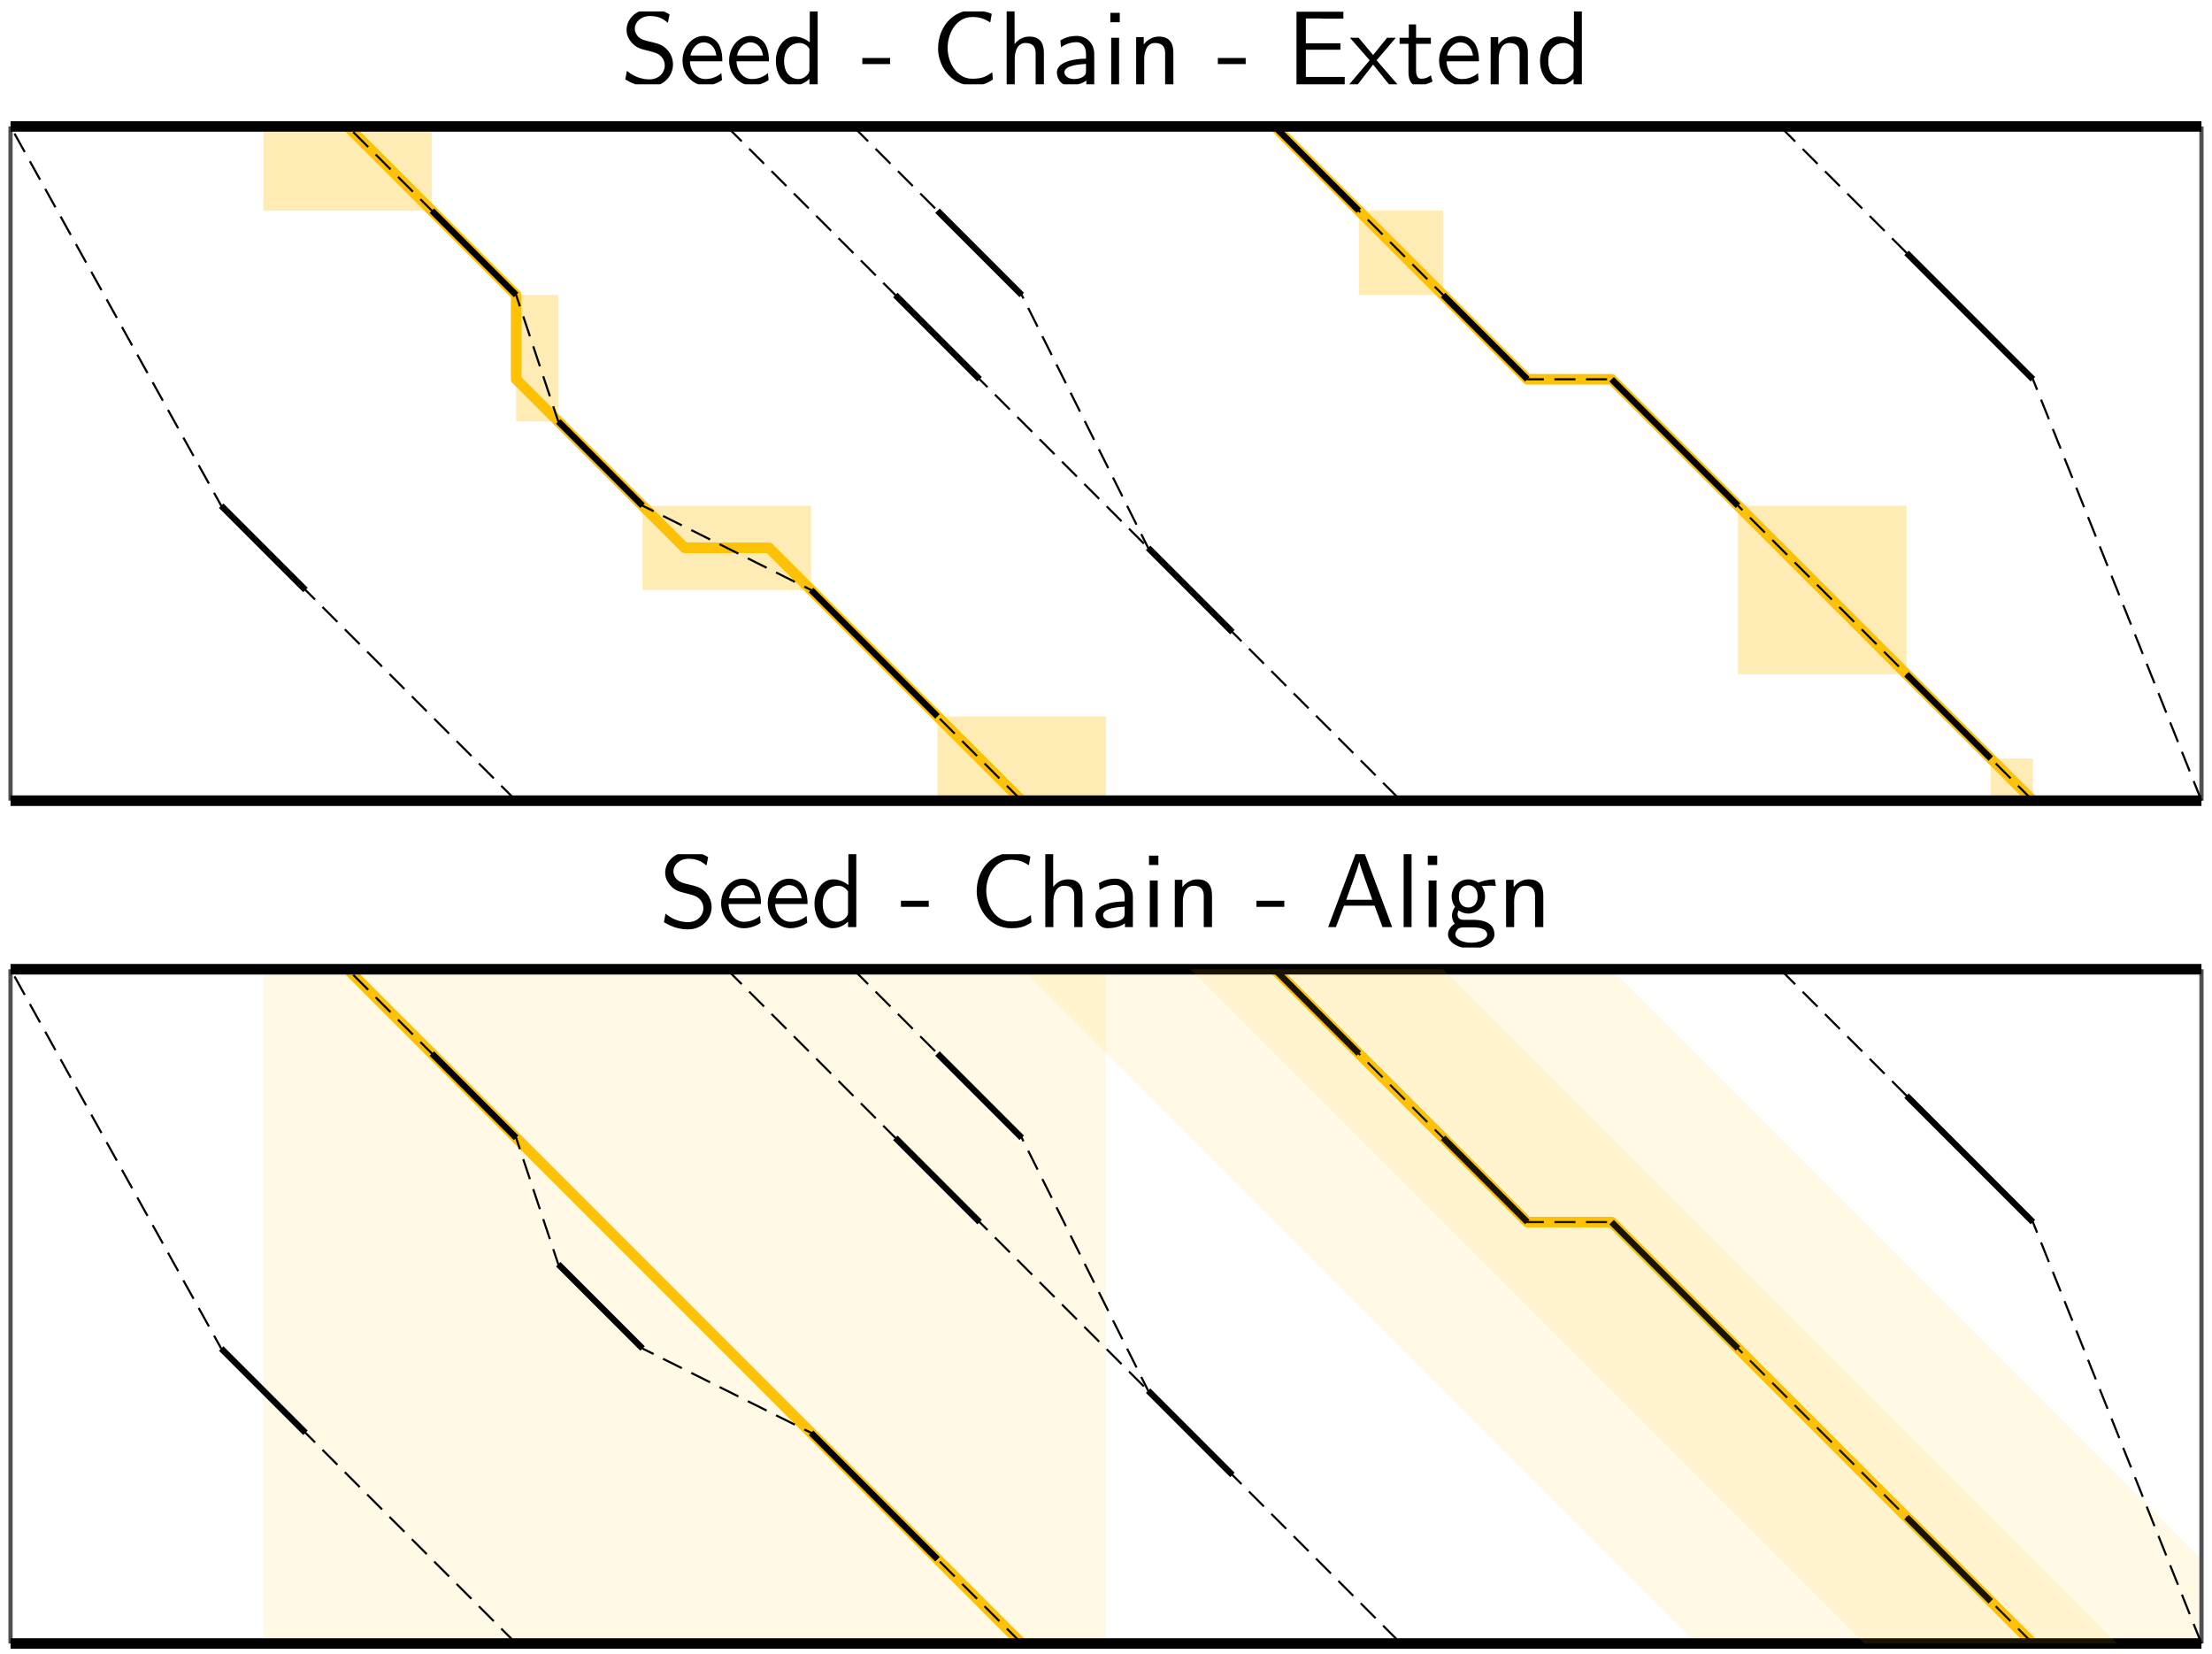 <?xml version="1.0" encoding="UTF-8"?>
<svg xmlns="http://www.w3.org/2000/svg" xmlns:xlink="http://www.w3.org/1999/xlink" width="210" height="157" viewBox="0 0 210 157">
<defs>
<g>
<g id="glyph-0-0">
<path d="M 4.641 -6.641 C 4.094 -6.969 3.531 -7.141 2.812 -7.141 C 1.422 -7.141 0.562 -6.156 0.562 -5.172 C 0.562 -4.75 0.703 -4.328 1.094 -3.906 C 1.516 -3.453 1.953 -3.344 2.547 -3.203 C 3.391 -2.984 3.484 -2.953 3.766 -2.719 C 3.969 -2.547 4.188 -2.219 4.188 -1.781 C 4.188 -1.125 3.641 -0.469 2.734 -0.469 C 2.328 -0.469 1.422 -0.562 0.594 -1.281 L 0.438 -0.469 C 1.312 0.078 2.109 0.219 2.734 0.219 C 4.062 0.219 4.969 -0.781 4.969 -1.891 C 4.969 -2.531 4.672 -3.016 4.453 -3.25 C 3.984 -3.75 3.656 -3.844 2.734 -4.062 C 2.156 -4.203 2 -4.25 1.688 -4.5 C 1.625 -4.562 1.344 -4.859 1.344 -5.297 C 1.344 -5.875 1.891 -6.484 2.797 -6.484 C 3.641 -6.484 4.109 -6.156 4.484 -5.844 Z M 4.641 -6.641 "/>
</g>
<g id="glyph-0-1">
<path d="M 4.125 -2.188 C 4.125 -2.516 4.109 -3.266 3.734 -3.875 C 3.312 -4.484 2.719 -4.594 2.359 -4.594 C 1.25 -4.594 0.344 -3.531 0.344 -2.25 C 0.344 -0.938 1.312 0.109 2.5 0.109 C 3.125 0.109 3.703 -0.125 4.094 -0.406 L 4.031 -1.062 C 3.406 -0.531 2.734 -0.5 2.516 -0.5 C 1.719 -0.5 1.078 -1.203 1.047 -2.188 Z M 1.094 -2.734 C 1.25 -3.484 1.781 -3.984 2.359 -3.984 C 2.875 -3.984 3.422 -3.656 3.562 -2.734 Z M 1.094 -2.734 "/>
</g>
<g id="glyph-0-2">
<path d="M 4.328 -6.922 L 3.578 -6.922 L 3.578 -3.984 C 3.047 -4.422 2.5 -4.531 2.125 -4.531 C 1.141 -4.531 0.359 -3.5 0.359 -2.219 C 0.359 -0.906 1.125 0.109 2.078 0.109 C 2.406 0.109 2.984 0.016 3.547 -0.516 L 3.547 0 L 4.328 0 Z M 3.547 -1.391 C 3.547 -1.25 3.531 -1.062 3.219 -0.781 C 2.984 -0.578 2.734 -0.5 2.484 -0.5 C 1.859 -0.5 1.141 -0.969 1.141 -2.203 C 1.141 -3.516 2 -3.922 2.578 -3.922 C 3.031 -3.922 3.328 -3.703 3.547 -3.375 Z M 3.547 -1.391 "/>
</g>
<g id="glyph-0-3">
<path d="M 2.75 -1.922 L 2.75 -2.5 L 0.109 -2.5 L 0.109 -1.922 Z M 2.75 -1.922 "/>
</g>
<g id="glyph-0-4">
<path d="M 5.797 -1.141 C 5.219 -0.75 4.875 -0.531 3.891 -0.531 C 2.453 -0.531 1.562 -2.031 1.562 -3.469 C 1.562 -4.828 2.375 -6.391 3.906 -6.391 C 4.609 -6.391 5.062 -6.219 5.609 -5.875 L 5.75 -6.688 C 5.328 -6.891 4.562 -7.031 3.922 -7.031 C 2.078 -7.031 0.656 -5.469 0.656 -3.375 C 0.656 -1.797 1.844 0.109 3.922 0.109 C 4.828 0.109 5.219 -0.047 5.859 -0.453 Z M 5.797 -1.141 "/>
</g>
<g id="glyph-0-5">
<path d="M 4.344 -2.969 C 4.344 -3.625 4.188 -4.531 2.969 -4.531 C 2.359 -4.531 1.875 -4.234 1.562 -3.812 L 1.562 -6.922 L 0.812 -6.922 L 0.812 0 L 1.578 0 L 1.578 -2.438 C 1.578 -3.094 1.828 -3.922 2.594 -3.922 C 3.547 -3.922 3.562 -3.219 3.562 -2.906 L 3.562 0 L 4.344 0 Z M 4.344 -2.969 "/>
</g>
<g id="glyph-0-6">
<path d="M 3.984 -2.875 C 3.984 -3.891 3.25 -4.594 2.328 -4.594 C 1.688 -4.594 1.234 -4.438 0.766 -4.172 L 0.828 -3.516 C 1.344 -3.875 1.844 -4 2.328 -4 C 2.797 -4 3.203 -3.609 3.203 -2.875 L 3.203 -2.438 C 1.703 -2.422 0.438 -2 0.438 -1.125 C 0.438 -0.703 0.703 0.109 1.578 0.109 C 1.719 0.109 2.656 0.094 3.234 -0.359 L 3.234 0 L 3.984 0 Z M 3.203 -1.312 C 3.203 -1.125 3.203 -0.875 2.859 -0.688 C 2.578 -0.516 2.188 -0.5 2.078 -0.5 C 1.609 -0.5 1.156 -0.734 1.156 -1.141 C 1.156 -1.844 2.766 -1.906 3.203 -1.938 Z M 3.203 -1.312 "/>
</g>
<g id="glyph-0-7">
<path d="M 1.625 -6.781 L 0.734 -6.781 L 0.734 -5.891 L 1.625 -5.891 Z M 1.562 -4.422 L 0.812 -4.422 L 0.812 0 L 1.562 0 Z M 1.562 -4.422 "/>
</g>
<g id="glyph-0-8">
<path d="M 4.344 -2.969 C 4.344 -3.625 4.188 -4.531 2.969 -4.531 C 2.078 -4.531 1.578 -3.859 1.531 -3.781 L 1.531 -4.484 L 0.812 -4.484 L 0.812 0 L 1.578 0 L 1.578 -2.438 C 1.578 -3.094 1.828 -3.922 2.594 -3.922 C 3.547 -3.922 3.562 -3.219 3.562 -2.906 L 3.562 0 L 4.344 0 Z M 4.344 -2.969 "/>
</g>
<g id="glyph-0-9">
<path d="M 5.109 -3.281 L 5.109 -3.891 L 1.828 -3.891 L 1.828 -6.25 L 3.203 -6.25 C 3.312 -6.25 3.438 -6.234 3.562 -6.234 L 5.391 -6.234 L 5.391 -6.891 L 0.938 -6.891 L 0.938 0 L 5.516 0 L 5.516 -0.703 L 4.266 -0.703 C 4.141 -0.703 4.031 -0.703 3.906 -0.703 L 1.828 -0.703 L 1.828 -3.281 Z M 5.109 -3.281 "/>
</g>
<g id="glyph-0-10">
<path d="M 2.594 -2.281 L 4.422 -4.422 L 3.594 -4.422 L 2.266 -2.781 L 0.891 -4.422 L 0.062 -4.422 L 1.938 -2.281 L 0 0 L 0.812 0 L 2.266 -1.875 L 3.766 0 L 4.578 0 Z M 2.594 -2.281 "/>
</g>
<g id="glyph-0-11">
<path d="M 1.75 -3.844 L 3.156 -3.844 L 3.156 -4.422 L 1.75 -4.422 L 1.75 -5.688 L 1.062 -5.688 L 1.062 -4.422 L 0.188 -4.422 L 0.188 -3.844 L 1.031 -3.844 L 1.031 -1.188 C 1.031 -0.594 1.172 0.109 1.859 0.109 C 2.547 0.109 3.062 -0.141 3.312 -0.266 L 3.156 -0.859 C 2.891 -0.641 2.578 -0.531 2.25 -0.531 C 1.891 -0.531 1.75 -0.828 1.75 -1.359 Z M 1.75 -3.844 "/>
</g>
<g id="glyph-0-12">
<path d="M 3.766 -6.922 L 2.875 -6.922 L 0.281 0 L 1.016 0 L 1.781 -2.031 L 4.688 -2.031 L 5.438 0 L 6.359 0 Z M 4.469 -2.594 L 2 -2.594 L 2.641 -4.391 C 2.844 -4.984 3.156 -5.828 3.234 -6.203 C 3.266 -6.062 3.328 -5.812 3.562 -5.156 Z M 4.469 -2.594 "/>
</g>
<g id="glyph-0-13">
<path d="M 1.562 -6.922 L 0.812 -6.922 L 0.812 0 L 1.562 0 Z M 1.562 -6.922 "/>
</g>
<g id="glyph-0-14">
<path d="M 3.516 -3.891 C 3.734 -3.891 4 -3.938 4.25 -3.938 C 4.422 -3.938 4.812 -3.906 4.828 -3.906 L 4.719 -4.531 C 4.031 -4.531 3.453 -4.344 3.156 -4.219 C 2.938 -4.391 2.609 -4.531 2.203 -4.531 C 1.344 -4.531 0.625 -3.812 0.625 -2.906 C 0.625 -2.547 0.75 -2.188 0.953 -1.922 C 0.656 -1.516 0.656 -1.125 0.656 -1.078 C 0.656 -0.812 0.75 -0.531 0.922 -0.312 C 0.406 -0.016 0.281 0.453 0.281 0.703 C 0.281 1.453 1.266 2.047 2.484 2.047 C 3.703 2.047 4.688 1.469 4.688 0.703 C 4.688 -0.688 3.031 -0.688 2.641 -0.688 L 1.766 -0.688 C 1.641 -0.688 1.188 -0.688 1.188 -1.219 C 1.188 -1.328 1.219 -1.484 1.297 -1.578 C 1.5 -1.422 1.828 -1.281 2.203 -1.281 C 3.094 -1.281 3.797 -2.031 3.797 -2.906 C 3.797 -3.391 3.578 -3.766 3.469 -3.906 Z M 2.203 -1.859 C 1.828 -1.859 1.312 -2.078 1.312 -2.906 C 1.312 -3.734 1.828 -3.969 2.203 -3.969 C 2.625 -3.969 3.094 -3.688 3.094 -2.906 C 3.094 -2.141 2.625 -1.859 2.203 -1.859 Z M 2.656 0.031 C 2.875 0.031 4 0.031 4 0.719 C 4 1.156 3.312 1.484 2.5 1.484 C 1.688 1.484 0.984 1.172 0.984 0.703 C 0.984 0.672 0.984 0.031 1.75 0.031 Z M 2.656 0.031 "/>
</g>
</g>
<clipPath id="clip-0">
<path clip-rule="nonzero" d="M 59 1.086 L 151 1.086 L 151 8.004 L 59 8.004 Z M 59 1.086 "/>
</clipPath>
<clipPath id="clip-1">
<path clip-rule="nonzero" d="M 63 81.078 L 147 81.078 L 147 89.934 L 63 89.934 Z M 63 81.078 "/>
</clipPath>
</defs>
<path fill-rule="evenodd" fill="rgb(99%, 75.4%, 2.7%)" fill-opacity="0.3" d="M 189 72 L 189 76 L 193 76 L 193 72 Z M 189 72 "/>
<path fill-rule="evenodd" fill="rgb(99%, 75.4%, 2.7%)" fill-opacity="0.3" d="M 61 48 L 61 56 L 77 56 L 77 48 Z M 61 48 "/>
<path fill-rule="evenodd" fill="rgb(99%, 75.4%, 2.7%)" fill-opacity="0.3" d="M 129 20 L 129 28 L 137 28 L 137 20 Z M 129 20 "/>
<path fill-rule="evenodd" fill="rgb(99%, 75.4%, 2.7%)" fill-opacity="0.3" d="M 165 48 L 165 64 L 181 64 L 181 48 Z M 165 48 "/>
<path fill-rule="evenodd" fill="rgb(99%, 75.4%, 2.7%)" fill-opacity="0.3" d="M 25 12 L 25 20 L 41 20 L 41 12 Z M 25 12 "/>
<path fill-rule="evenodd" fill="rgb(99%, 75.4%, 2.7%)" fill-opacity="0.3" d="M 49 28 L 49 40 L 53 40 L 53 28 Z M 49 28 "/>
<path fill-rule="evenodd" fill="rgb(99%, 75.4%, 2.7%)" fill-opacity="0.3" d="M 89 68 L 89 76 L 105 76 L 105 68 Z M 89 68 "/>
<path fill="none" stroke-width="1" stroke-linecap="butt" stroke-linejoin="round" stroke="rgb(99%, 75.4%, 2.7%)" stroke-opacity="1" stroke-miterlimit="10" d="M 112 736 L 128 720 L 128 712 L 144 696 L 152 696 L 176 672 " transform="matrix(1, 0, 0, -1, -79, 748)"/>
<path fill="none" stroke-width="0.4" stroke-linecap="butt" stroke-linejoin="round" stroke="rgb(31%, 31%, 33%)" stroke-opacity="1" stroke-miterlimit="10" d="M 80 672 L 80 736 " transform="matrix(1, 0, 0, -1, -79, 748)"/>
<path fill="none" stroke-width="0.4" stroke-linecap="butt" stroke-linejoin="round" stroke="rgb(31%, 31%, 33%)" stroke-opacity="1" stroke-miterlimit="10" d="M 288 672 L 288 736 " transform="matrix(1, 0, 0, -1, -79, 748)"/>
<path fill="none" stroke-width="1" stroke-linecap="butt" stroke-linejoin="round" stroke="rgb(99%, 75.4%, 2.7%)" stroke-opacity="1" stroke-miterlimit="10" d="M 200 736 L 224 712 L 232 712 L 272 672 " transform="matrix(1, 0, 0, -1, -79, 748)"/>
<path fill="none" stroke-width="0.6" stroke-linecap="butt" stroke-linejoin="round" stroke="rgb(0%, 0%, 0%)" stroke-opacity="1" stroke-miterlimit="10" d="M 120 728 L 128 720 " transform="matrix(1, 0, 0, -1, -79, 748)"/>
<path fill="none" stroke-width="0.6" stroke-linecap="butt" stroke-linejoin="round" stroke="rgb(0%, 0%, 0%)" stroke-opacity="1" stroke-miterlimit="10" d="M 132 708 L 140 700 " transform="matrix(1, 0, 0, -1, -79, 748)"/>
<path fill="none" stroke-width="0.6" stroke-linecap="butt" stroke-linejoin="round" stroke="rgb(0%, 0%, 0%)" stroke-opacity="1" stroke-miterlimit="10" d="M 156 692 L 168 680 " transform="matrix(1, 0, 0, -1, -79, 748)"/>
<path fill="none" stroke-width="0.6" stroke-linecap="butt" stroke-linejoin="round" stroke="rgb(0%, 0%, 0%)" stroke-opacity="1" stroke-miterlimit="10" d="M 200 736 L 208 728 " transform="matrix(1, 0, 0, -1, -79, 748)"/>
<path fill="none" stroke-width="0.6" stroke-linecap="butt" stroke-linejoin="round" stroke="rgb(0%, 0%, 0%)" stroke-opacity="1" stroke-miterlimit="10" d="M 216 720 L 224 712 " transform="matrix(1, 0, 0, -1, -79, 748)"/>
<path fill="none" stroke-width="0.6" stroke-linecap="butt" stroke-linejoin="round" stroke="rgb(0%, 0%, 0%)" stroke-opacity="1" stroke-miterlimit="10" d="M 232 712 L 244 700 " transform="matrix(1, 0, 0, -1, -79, 748)"/>
<path fill="none" stroke-width="0.6" stroke-linecap="butt" stroke-linejoin="round" stroke="rgb(0%, 0%, 0%)" stroke-opacity="1" stroke-miterlimit="10" d="M 260 684 L 268 676 " transform="matrix(1, 0, 0, -1, -79, 748)"/>
<path fill="none" stroke-width="0.6" stroke-linecap="butt" stroke-linejoin="round" stroke="rgb(0%, 0%, 0%)" stroke-opacity="1" stroke-miterlimit="10" d="M 188 696 L 196 688 " transform="matrix(1, 0, 0, -1, -79, 748)"/>
<path fill="none" stroke-width="0.6" stroke-linecap="butt" stroke-linejoin="round" stroke="rgb(0%, 0%, 0%)" stroke-opacity="1" stroke-miterlimit="10" d="M 168 728 L 176 720 " transform="matrix(1, 0, 0, -1, -79, 748)"/>
<path fill="none" stroke-width="0.6" stroke-linecap="butt" stroke-linejoin="round" stroke="rgb(0%, 0%, 0%)" stroke-opacity="1" stroke-miterlimit="10" d="M 260 724 L 272 712 " transform="matrix(1, 0, 0, -1, -79, 748)"/>
<path fill="none" stroke-width="0.6" stroke-linecap="butt" stroke-linejoin="round" stroke="rgb(0%, 0%, 0%)" stroke-opacity="1" stroke-miterlimit="10" d="M 100 700 L 108 692 " transform="matrix(1, 0, 0, -1, -79, 748)"/>
<path fill="none" stroke-width="1" stroke-linecap="butt" stroke-linejoin="round" stroke="rgb(0%, 0%, 0%)" stroke-opacity="1" stroke-miterlimit="10" d="M 80 672 L 288 672 " transform="matrix(1, 0, 0, -1, -79, 748)"/>
<path fill="none" stroke-width="1" stroke-linecap="butt" stroke-linejoin="round" stroke="rgb(0%, 0%, 0%)" stroke-opacity="1" stroke-miterlimit="10" d="M 80 736 L 288 736 " transform="matrix(1, 0, 0, -1, -79, 748)"/>
<path fill="none" stroke-width="0.2" stroke-linecap="butt" stroke-linejoin="round" stroke="rgb(0%, 0%, 0%)" stroke-opacity="1" stroke-dasharray="2 1" stroke-miterlimit="10" d="M 128 672 L 100 700 L 80 736 " transform="matrix(1, 0, 0, -1, -79, 748)"/>
<path fill="none" stroke-width="0.2" stroke-linecap="butt" stroke-linejoin="round" stroke="rgb(0%, 0%, 0%)" stroke-opacity="1" stroke-dasharray="2 1" stroke-miterlimit="10" d="M 176 672 L 156 692 L 140 700 L 132 708 L 128 720 L 112 736 " transform="matrix(1, 0, 0, -1, -79, 748)"/>
<path fill="none" stroke-width="0.2" stroke-linecap="butt" stroke-linejoin="round" stroke="rgb(0%, 0%, 0%)" stroke-opacity="1" stroke-dasharray="2 1" stroke-miterlimit="10" d="M 272 672 L 232 712 L 224 712 L 200 736 " transform="matrix(1, 0, 0, -1, -79, 748)"/>
<path fill="none" stroke-width="0.2" stroke-linecap="butt" stroke-linejoin="round" stroke="rgb(0%, 0%, 0%)" stroke-opacity="1" stroke-dasharray="2 1" stroke-miterlimit="10" d="M 160 736 L 176 720 L 188 696 L 212 672 " transform="matrix(1, 0, 0, -1, -79, 748)"/>
<path fill="none" stroke-width="0.2" stroke-linecap="butt" stroke-linejoin="round" stroke="rgb(0%, 0%, 0%)" stroke-opacity="1" stroke-dasharray="2 1" stroke-miterlimit="10" d="M 288 672 L 272 712 L 248 736 " transform="matrix(1, 0, 0, -1, -79, 748)"/>
<path fill="none" stroke-width="0.4" stroke-linecap="butt" stroke-linejoin="round" stroke="rgb(0%, 0%, 0%)" stroke-opacity="1" stroke-miterlimit="10" d="M 180 692 Z M 180 692 " transform="matrix(1, 0, 0, -1, -79, 748)"/>
<path fill="none" stroke-width="0.6" stroke-linecap="butt" stroke-linejoin="round" stroke="rgb(0%, 0%, 0%)" stroke-opacity="1" stroke-miterlimit="10" d="M 164 720 L 172 712 " transform="matrix(1, 0, 0, -1, -79, 748)"/>
<path fill="none" stroke-width="0.2" stroke-linecap="butt" stroke-linejoin="round" stroke="rgb(0%, 0%, 0%)" stroke-opacity="1" stroke-dasharray="2 1" stroke-miterlimit="10" d="M 148 736 L 188 696 " transform="matrix(1, 0, 0, -1, -79, 748)"/>
<g clip-path="url(#clip-0)">
<g fill="rgb(0%, 0%, 0%)" fill-opacity="1">
<use xlink:href="#glyph-0-0" x="58.923" y="8.004"/>
<use xlink:href="#glyph-0-1" x="64.452" y="8.004"/>
<use xlink:href="#glyph-0-1" x="68.876" y="8.004"/>
<use xlink:href="#glyph-0-2" x="73.299" y="8.004"/>
<use xlink:href="#glyph-0-3" x="81.757" y="8.004"/>
<use xlink:href="#glyph-0-4" x="88.402" y="8.004"/>
<use xlink:href="#glyph-0-5" x="94.758" y="8.004"/>
<use xlink:href="#glyph-0-6" x="99.899" y="8.004"/>
<use xlink:href="#glyph-0-7" x="104.681" y="8.004"/>
<use xlink:href="#glyph-0-8" x="107.052" y="8.004"/>
<use xlink:href="#glyph-0-3" x="115.51" y="8.004"/>
<use xlink:href="#glyph-0-9" x="122.146" y="8.004"/>
<use xlink:href="#glyph-0-10" x="128.093" y="8.004"/>
<use xlink:href="#glyph-0-11" x="132.686" y="8.004"/>
<use xlink:href="#glyph-0-1" x="136.282" y="8.004"/>
<use xlink:href="#glyph-0-8" x="140.706" y="8.004"/>
<use xlink:href="#glyph-0-2" x="145.847" y="8.004"/>
</g>
</g>
<path fill-rule="evenodd" fill="rgb(98.8%, 75.3%, 2.7%)" fill-opacity="0.1" d="M 97 92 L 161 156 L 209 156 L 209 148 L 153 92 Z M 97 92 "/>
<path fill-rule="evenodd" fill="rgb(98.8%, 75.3%, 2.7%)" fill-opacity="0.1" d="M 25 92 L 25 156 L 105 156 L 105 92 Z M 25 92 "/>
<path fill="none" stroke-width="1" stroke-linecap="butt" stroke-linejoin="round" stroke="rgb(99%, 75.4%, 2.7%)" stroke-opacity="1" stroke-miterlimit="10" d="M 112 656 L 176 592 " transform="matrix(1, 0, 0, -1, -79, 748)"/>
<path fill="none" stroke-width="0.4" stroke-linecap="butt" stroke-linejoin="round" stroke="rgb(31%, 31%, 33%)" stroke-opacity="1" stroke-miterlimit="10" d="M 80 592 L 80 656 " transform="matrix(1, 0, 0, -1, -79, 748)"/>
<path fill="none" stroke-width="0.4" stroke-linecap="butt" stroke-linejoin="round" stroke="rgb(31%, 31%, 33%)" stroke-opacity="1" stroke-miterlimit="10" d="M 288 592 L 288 656 " transform="matrix(1, 0, 0, -1, -79, 748)"/>
<path fill="none" stroke-width="1" stroke-linecap="butt" stroke-linejoin="round" stroke="rgb(99%, 75.4%, 2.7%)" stroke-opacity="1" stroke-miterlimit="10" d="M 200 656 L 224 632 L 232 632 L 272 592 " transform="matrix(1, 0, 0, -1, -79, 748)"/>
<path fill="none" stroke-width="0.6" stroke-linecap="butt" stroke-linejoin="round" stroke="rgb(0%, 0%, 0%)" stroke-opacity="1" stroke-miterlimit="10" d="M 120 648 L 128 640 " transform="matrix(1, 0, 0, -1, -79, 748)"/>
<path fill="none" stroke-width="0.6" stroke-linecap="butt" stroke-linejoin="round" stroke="rgb(0%, 0%, 0%)" stroke-opacity="1" stroke-miterlimit="10" d="M 132 628 L 140 620 " transform="matrix(1, 0, 0, -1, -79, 748)"/>
<path fill="none" stroke-width="0.6" stroke-linecap="butt" stroke-linejoin="round" stroke="rgb(0%, 0%, 0%)" stroke-opacity="1" stroke-miterlimit="10" d="M 156 612 L 168 600 " transform="matrix(1, 0, 0, -1, -79, 748)"/>
<path fill="none" stroke-width="0.6" stroke-linecap="butt" stroke-linejoin="round" stroke="rgb(0%, 0%, 0%)" stroke-opacity="1" stroke-miterlimit="10" d="M 200 656 L 208 648 " transform="matrix(1, 0, 0, -1, -79, 748)"/>
<path fill="none" stroke-width="0.6" stroke-linecap="butt" stroke-linejoin="round" stroke="rgb(0%, 0%, 0%)" stroke-opacity="1" stroke-miterlimit="10" d="M 216 640 L 224 632 " transform="matrix(1, 0, 0, -1, -79, 748)"/>
<path fill="none" stroke-width="0.6" stroke-linecap="butt" stroke-linejoin="round" stroke="rgb(0%, 0%, 0%)" stroke-opacity="1" stroke-miterlimit="10" d="M 232 632 L 244 620 " transform="matrix(1, 0, 0, -1, -79, 748)"/>
<path fill="none" stroke-width="0.6" stroke-linecap="butt" stroke-linejoin="round" stroke="rgb(0%, 0%, 0%)" stroke-opacity="1" stroke-miterlimit="10" d="M 260 604 L 268 596 " transform="matrix(1, 0, 0, -1, -79, 748)"/>
<path fill="none" stroke-width="0.6" stroke-linecap="butt" stroke-linejoin="round" stroke="rgb(0%, 0%, 0%)" stroke-opacity="1" stroke-miterlimit="10" d="M 188 616 L 196 608 " transform="matrix(1, 0, 0, -1, -79, 748)"/>
<path fill="none" stroke-width="0.6" stroke-linecap="butt" stroke-linejoin="round" stroke="rgb(0%, 0%, 0%)" stroke-opacity="1" stroke-miterlimit="10" d="M 168 648 L 176 640 " transform="matrix(1, 0, 0, -1, -79, 748)"/>
<path fill="none" stroke-width="0.6" stroke-linecap="butt" stroke-linejoin="round" stroke="rgb(0%, 0%, 0%)" stroke-opacity="1" stroke-miterlimit="10" d="M 260 644 L 272 632 " transform="matrix(1, 0, 0, -1, -79, 748)"/>
<path fill="none" stroke-width="0.6" stroke-linecap="butt" stroke-linejoin="round" stroke="rgb(0%, 0%, 0%)" stroke-opacity="1" stroke-miterlimit="10" d="M 100 620 L 108 612 " transform="matrix(1, 0, 0, -1, -79, 748)"/>
<path fill="none" stroke-width="1" stroke-linecap="butt" stroke-linejoin="round" stroke="rgb(0%, 0%, 0%)" stroke-opacity="1" stroke-miterlimit="10" d="M 80 592 L 288 592 " transform="matrix(1, 0, 0, -1, -79, 748)"/>
<path fill="none" stroke-width="1" stroke-linecap="butt" stroke-linejoin="round" stroke="rgb(0%, 0%, 0%)" stroke-opacity="1" stroke-miterlimit="10" d="M 80 656 L 288 656 " transform="matrix(1, 0, 0, -1, -79, 748)"/>
<path fill="none" stroke-width="0.2" stroke-linecap="butt" stroke-linejoin="round" stroke="rgb(0%, 0%, 0%)" stroke-opacity="1" stroke-dasharray="2 1" stroke-miterlimit="10" d="M 128 592 L 100 620 L 80 656 " transform="matrix(1, 0, 0, -1, -79, 748)"/>
<path fill="none" stroke-width="0.2" stroke-linecap="butt" stroke-linejoin="round" stroke="rgb(0%, 0%, 0%)" stroke-opacity="1" stroke-dasharray="2 1" stroke-miterlimit="10" d="M 176 592 L 156 612 L 140 620 L 132 628 L 128 640 L 112 656 " transform="matrix(1, 0, 0, -1, -79, 748)"/>
<path fill="none" stroke-width="0.2" stroke-linecap="butt" stroke-linejoin="round" stroke="rgb(0%, 0%, 0%)" stroke-opacity="1" stroke-dasharray="2 1" stroke-miterlimit="10" d="M 272 592 L 232 632 L 224 632 L 200 656 " transform="matrix(1, 0, 0, -1, -79, 748)"/>
<path fill="none" stroke-width="0.2" stroke-linecap="butt" stroke-linejoin="round" stroke="rgb(0%, 0%, 0%)" stroke-opacity="1" stroke-dasharray="2 1" stroke-miterlimit="10" d="M 160 656 L 176 640 L 188 616 L 212 592 " transform="matrix(1, 0, 0, -1, -79, 748)"/>
<path fill="none" stroke-width="0.2" stroke-linecap="butt" stroke-linejoin="round" stroke="rgb(0%, 0%, 0%)" stroke-opacity="1" stroke-dasharray="2 1" stroke-miterlimit="10" d="M 288 592 L 272 632 L 248 656 " transform="matrix(1, 0, 0, -1, -79, 748)"/>
<path fill="none" stroke-width="0.4" stroke-linecap="butt" stroke-linejoin="round" stroke="rgb(0%, 0%, 0%)" stroke-opacity="1" stroke-miterlimit="10" d="M 180 612 Z M 180 612 " transform="matrix(1, 0, 0, -1, -79, 748)"/>
<path fill="none" stroke-width="0.6" stroke-linecap="butt" stroke-linejoin="round" stroke="rgb(0%, 0%, 0%)" stroke-opacity="1" stroke-miterlimit="10" d="M 164 640 L 172 632 " transform="matrix(1, 0, 0, -1, -79, 748)"/>
<path fill="none" stroke-width="0.2" stroke-linecap="butt" stroke-linejoin="round" stroke="rgb(0%, 0%, 0%)" stroke-opacity="1" stroke-dasharray="2 1" stroke-miterlimit="10" d="M 148 656 L 188 616 " transform="matrix(1, 0, 0, -1, -79, 748)"/>
<g clip-path="url(#clip-1)">
<g fill="rgb(0%, 0%, 0%)" fill-opacity="1">
<use xlink:href="#glyph-0-0" x="62.589" y="87.997"/>
<use xlink:href="#glyph-0-1" x="68.119" y="87.997"/>
<use xlink:href="#glyph-0-1" x="72.542" y="87.997"/>
<use xlink:href="#glyph-0-2" x="76.965" y="87.997"/>
<use xlink:href="#glyph-0-3" x="85.424" y="87.997"/>
<use xlink:href="#glyph-0-4" x="92.069" y="87.997"/>
<use xlink:href="#glyph-0-5" x="98.425" y="87.997"/>
<use xlink:href="#glyph-0-6" x="103.566" y="87.997"/>
<use xlink:href="#glyph-0-7" x="108.348" y="87.997"/>
<use xlink:href="#glyph-0-8" x="110.719" y="87.997"/>
<use xlink:href="#glyph-0-3" x="119.177" y="87.997"/>
<use xlink:href="#glyph-0-12" x="125.812" y="87.997"/>
<use xlink:href="#glyph-0-13" x="132.447" y="87.997"/>
<use xlink:href="#glyph-0-7" x="134.818" y="87.997"/>
<use xlink:href="#glyph-0-14" x="137.189" y="87.997"/>
<use xlink:href="#glyph-0-8" x="142.171" y="87.997"/>
</g>
</g>
<path fill-rule="evenodd" fill="rgb(98.8%, 75.3%, 2.7%)" fill-opacity="0.1" d="M 113 92 L 177 156 L 201 156 L 137 92 Z M 113 92 "/>
</svg>

